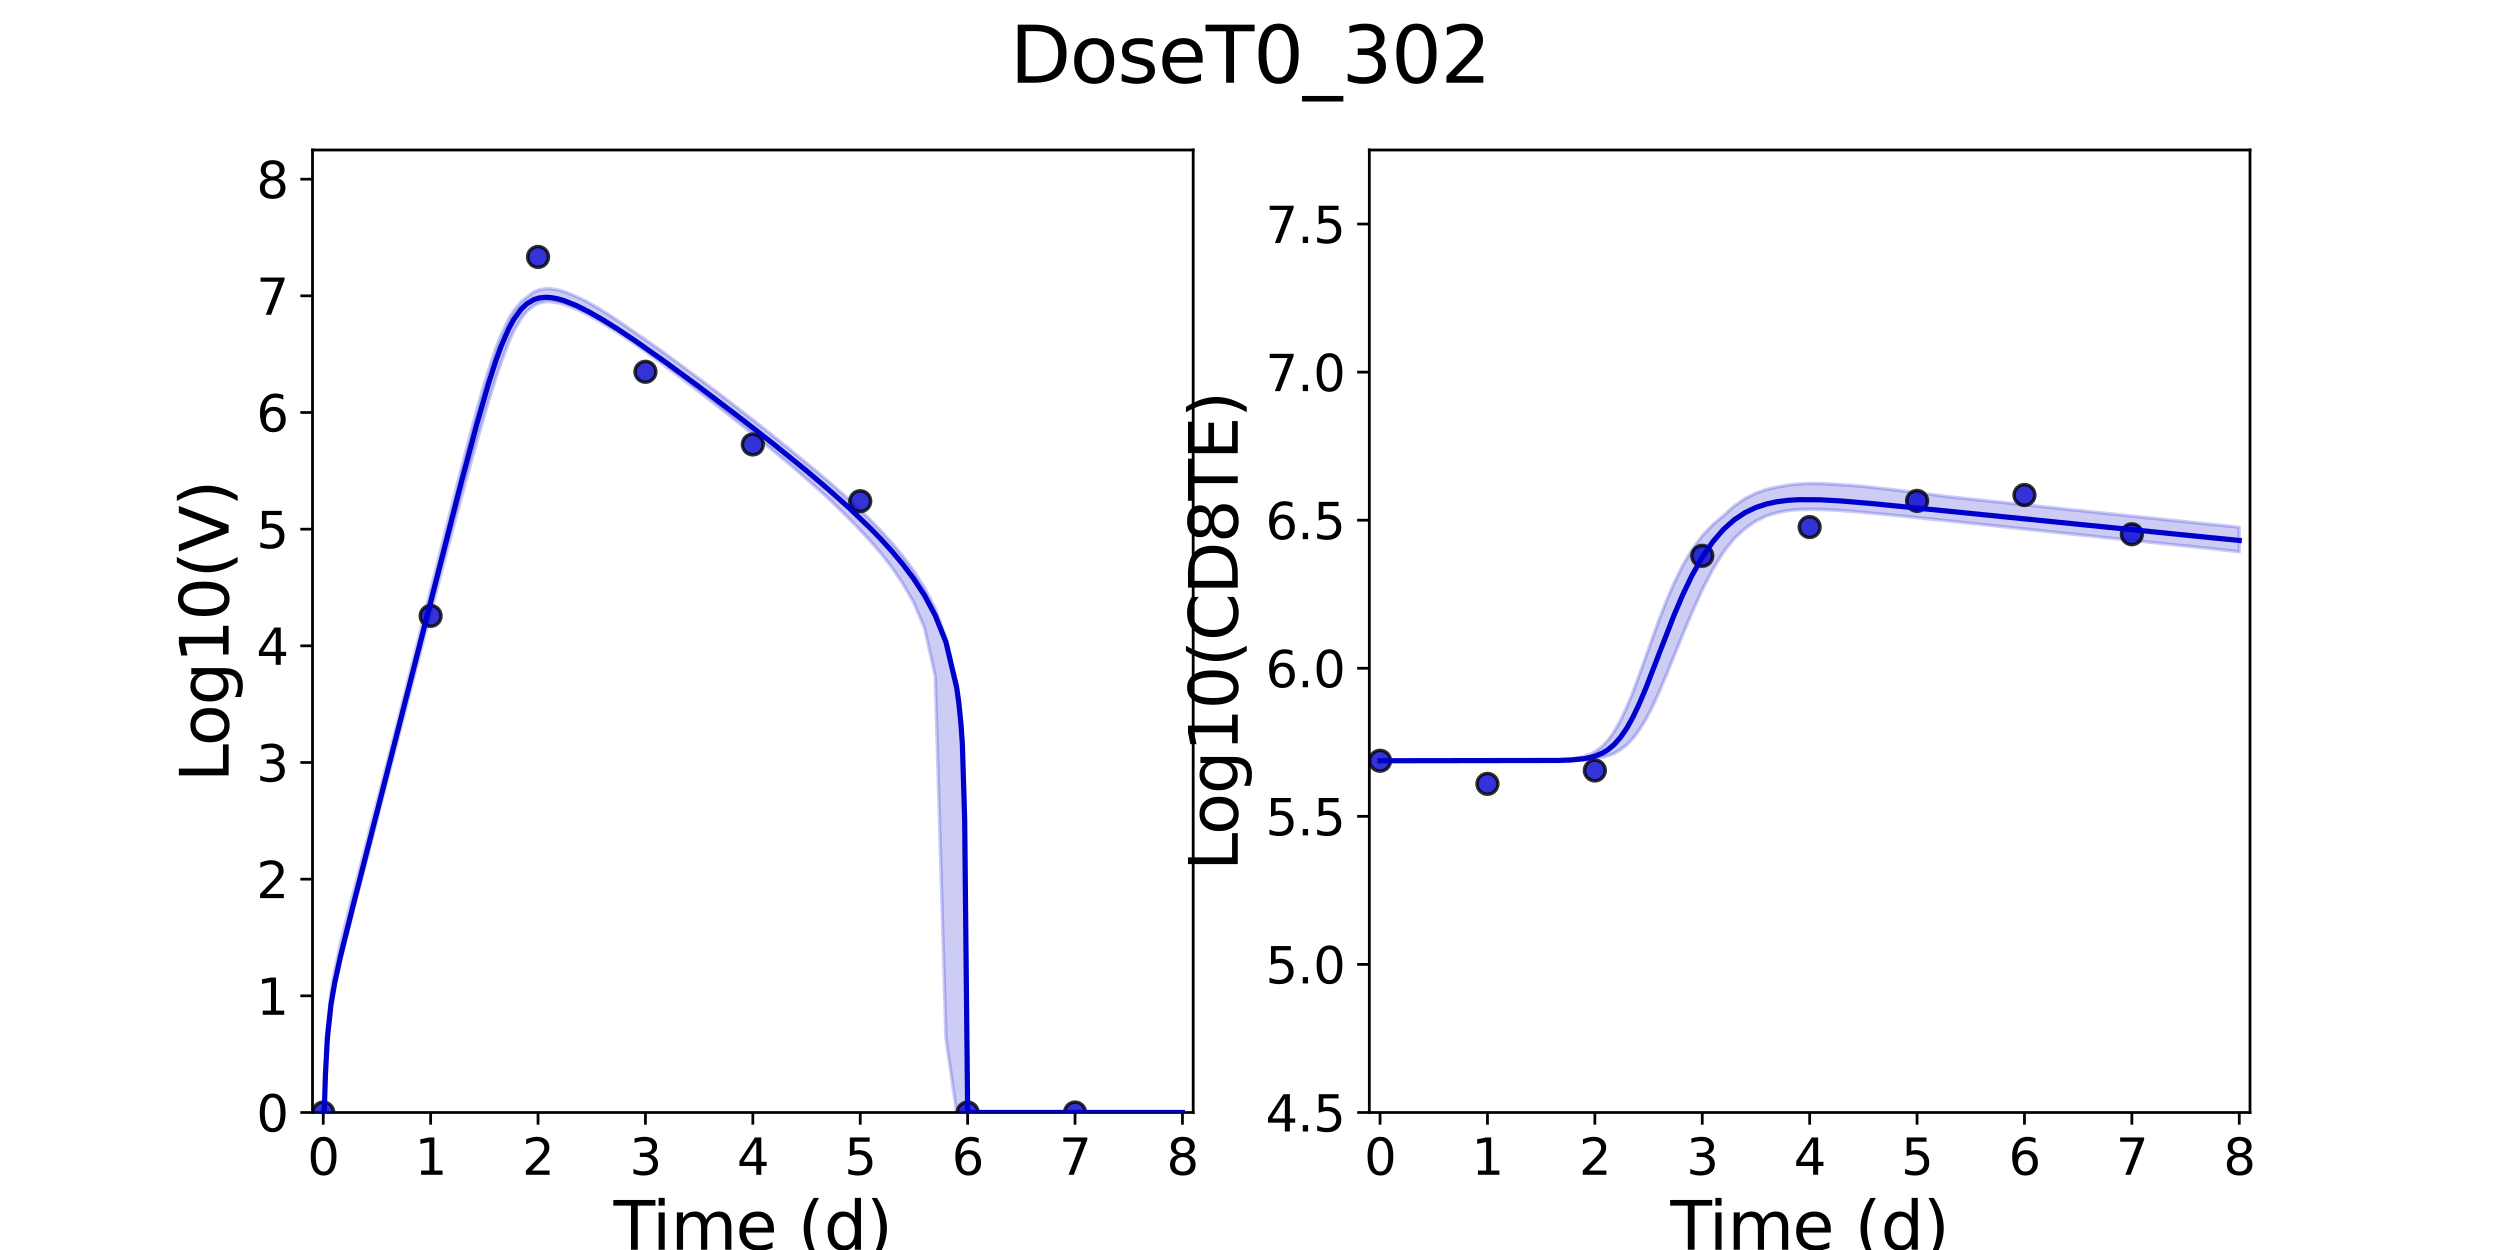 <?xml version="1.0" encoding="utf-8" standalone="no"?>
<!DOCTYPE svg PUBLIC "-//W3C//DTD SVG 1.1//EN"
  "http://www.w3.org/Graphics/SVG/1.1/DTD/svg11.dtd">
<svg xmlns:xlink="http://www.w3.org/1999/xlink" width="720pt" height="360pt" viewBox="0 0 720 360" xmlns="http://www.w3.org/2000/svg" version="1.1">
 <defs>
  <style type="text/css">*{stroke-linejoin: round; stroke-linecap: butt}</style>
 </defs>
 <g id="figure_1">
  <g id="patch_1">
   <path d="M 0 360 
L 720 360 
L 720 0 
L 0 0 
z
" style="fill: #ffffff"/>
  </g>
  <g id="axes_1">
   <g id="patch_2">
    <path d="M 90 320.4 
L 343.636 320.4 
L 343.636 43.2 
L 90 43.2 
z
" style="fill: #ffffff"/>
   </g>
   <g id="matplotlib.axis_1">
    <g id="xtick_1">
     <g id="line2d_1">
      <defs>
       <path id="mb8577d09d2" d="M 0 0 
L 0 3.5 
" style="stroke: #000000; stroke-width: 0.8"/>
      </defs>
      <g>
       <use xlink:href="#mb8577d09d2" x="93.093" y="320.4" style="stroke: #000000; stroke-width: 0.8"/>
      </g>
     </g>
     <g id="text_1">
      <!-- 0 -->
      <g transform="translate(88.512 338.342) scale(0.144 -0.144)">
       <defs>
        <path id="DejaVuSans-30" d="M 2034 4250 
Q 1547 4250 1301 3770 
Q 1056 3291 1056 2328 
Q 1056 1369 1301 889 
Q 1547 409 2034 409 
Q 2525 409 2770 889 
Q 3016 1369 3016 2328 
Q 3016 3291 2770 3770 
Q 2525 4250 2034 4250 
z
M 2034 4750 
Q 2819 4750 3233 4129 
Q 3647 3509 3647 2328 
Q 3647 1150 3233 529 
Q 2819 -91 2034 -91 
Q 1250 -91 836 529 
Q 422 1150 422 2328 
Q 422 3509 836 4129 
Q 1250 4750 2034 4750 
z
" transform="scale(0.016)"/>
       </defs>
       <use xlink:href="#DejaVuSans-30"/>
      </g>
     </g>
    </g>
    <g id="xtick_2">
     <g id="line2d_2">
      <g>
       <use xlink:href="#mb8577d09d2" x="124.024" y="320.4" style="stroke: #000000; stroke-width: 0.8"/>
      </g>
     </g>
     <g id="text_2">
      <!-- 1 -->
      <g transform="translate(119.443 338.342) scale(0.144 -0.144)">
       <defs>
        <path id="DejaVuSans-31" d="M 794 531 
L 1825 531 
L 1825 4091 
L 703 3866 
L 703 4441 
L 1819 4666 
L 2450 4666 
L 2450 531 
L 3481 531 
L 3481 0 
L 794 0 
L 794 531 
z
" transform="scale(0.016)"/>
       </defs>
       <use xlink:href="#DejaVuSans-31"/>
      </g>
     </g>
    </g>
    <g id="xtick_3">
     <g id="line2d_3">
      <g>
       <use xlink:href="#mb8577d09d2" x="154.956" y="320.4" style="stroke: #000000; stroke-width: 0.8"/>
      </g>
     </g>
     <g id="text_3">
      <!-- 2 -->
      <g transform="translate(150.375 338.342) scale(0.144 -0.144)">
       <defs>
        <path id="DejaVuSans-32" d="M 1228 531 
L 3431 531 
L 3431 0 
L 469 0 
L 469 531 
Q 828 903 1448 1529 
Q 2069 2156 2228 2338 
Q 2531 2678 2651 2914 
Q 2772 3150 2772 3378 
Q 2772 3750 2511 3984 
Q 2250 4219 1831 4219 
Q 1534 4219 1204 4116 
Q 875 4013 500 3803 
L 500 4441 
Q 881 4594 1212 4672 
Q 1544 4750 1819 4750 
Q 2544 4750 2975 4387 
Q 3406 4025 3406 3419 
Q 3406 3131 3298 2873 
Q 3191 2616 2906 2266 
Q 2828 2175 2409 1742 
Q 1991 1309 1228 531 
z
" transform="scale(0.016)"/>
       </defs>
       <use xlink:href="#DejaVuSans-32"/>
      </g>
     </g>
    </g>
    <g id="xtick_4">
     <g id="line2d_4">
      <g>
       <use xlink:href="#mb8577d09d2" x="185.887" y="320.4" style="stroke: #000000; stroke-width: 0.8"/>
      </g>
     </g>
     <g id="text_4">
      <!-- 3 -->
      <g transform="translate(181.306 338.342) scale(0.144 -0.144)">
       <defs>
        <path id="DejaVuSans-33" d="M 2597 2516 
Q 3050 2419 3304 2112 
Q 3559 1806 3559 1356 
Q 3559 666 3084 287 
Q 2609 -91 1734 -91 
Q 1441 -91 1130 -33 
Q 819 25 488 141 
L 488 750 
Q 750 597 1062 519 
Q 1375 441 1716 441 
Q 2309 441 2620 675 
Q 2931 909 2931 1356 
Q 2931 1769 2642 2001 
Q 2353 2234 1838 2234 
L 1294 2234 
L 1294 2753 
L 1863 2753 
Q 2328 2753 2575 2939 
Q 2822 3125 2822 3475 
Q 2822 3834 2567 4026 
Q 2313 4219 1838 4219 
Q 1578 4219 1281 4162 
Q 984 4106 628 3988 
L 628 4550 
Q 988 4650 1302 4700 
Q 1616 4750 1894 4750 
Q 2613 4750 3031 4423 
Q 3450 4097 3450 3541 
Q 3450 3153 3228 2886 
Q 3006 2619 2597 2516 
z
" transform="scale(0.016)"/>
       </defs>
       <use xlink:href="#DejaVuSans-33"/>
      </g>
     </g>
    </g>
    <g id="xtick_5">
     <g id="line2d_5">
      <g>
       <use xlink:href="#mb8577d09d2" x="216.818" y="320.4" style="stroke: #000000; stroke-width: 0.8"/>
      </g>
     </g>
     <g id="text_5">
      <!-- 4 -->
      <g transform="translate(212.237 338.342) scale(0.144 -0.144)">
       <defs>
        <path id="DejaVuSans-34" d="M 2419 4116 
L 825 1625 
L 2419 1625 
L 2419 4116 
z
M 2253 4666 
L 3047 4666 
L 3047 1625 
L 3713 1625 
L 3713 1100 
L 3047 1100 
L 3047 0 
L 2419 0 
L 2419 1100 
L 313 1100 
L 313 1709 
L 2253 4666 
z
" transform="scale(0.016)"/>
       </defs>
       <use xlink:href="#DejaVuSans-34"/>
      </g>
     </g>
    </g>
    <g id="xtick_6">
     <g id="line2d_6">
      <g>
       <use xlink:href="#mb8577d09d2" x="247.749" y="320.4" style="stroke: #000000; stroke-width: 0.8"/>
      </g>
     </g>
     <g id="text_6">
      <!-- 5 -->
      <g transform="translate(243.168 338.342) scale(0.144 -0.144)">
       <defs>
        <path id="DejaVuSans-35" d="M 691 4666 
L 3169 4666 
L 3169 4134 
L 1269 4134 
L 1269 2991 
Q 1406 3038 1543 3061 
Q 1681 3084 1819 3084 
Q 2600 3084 3056 2656 
Q 3513 2228 3513 1497 
Q 3513 744 3044 326 
Q 2575 -91 1722 -91 
Q 1428 -91 1123 -41 
Q 819 9 494 109 
L 494 744 
Q 775 591 1075 516 
Q 1375 441 1709 441 
Q 2250 441 2565 725 
Q 2881 1009 2881 1497 
Q 2881 1984 2565 2268 
Q 2250 2553 1709 2553 
Q 1456 2553 1204 2497 
Q 953 2441 691 2322 
L 691 4666 
z
" transform="scale(0.016)"/>
       </defs>
       <use xlink:href="#DejaVuSans-35"/>
      </g>
     </g>
    </g>
    <g id="xtick_7">
     <g id="line2d_7">
      <g>
       <use xlink:href="#mb8577d09d2" x="278.681" y="320.4" style="stroke: #000000; stroke-width: 0.8"/>
      </g>
     </g>
     <g id="text_7">
      <!-- 6 -->
      <g transform="translate(274.1 338.342) scale(0.144 -0.144)">
       <defs>
        <path id="DejaVuSans-36" d="M 2113 2584 
Q 1688 2584 1439 2293 
Q 1191 2003 1191 1497 
Q 1191 994 1439 701 
Q 1688 409 2113 409 
Q 2538 409 2786 701 
Q 3034 994 3034 1497 
Q 3034 2003 2786 2293 
Q 2538 2584 2113 2584 
z
M 3366 4563 
L 3366 3988 
Q 3128 4100 2886 4159 
Q 2644 4219 2406 4219 
Q 1781 4219 1451 3797 
Q 1122 3375 1075 2522 
Q 1259 2794 1537 2939 
Q 1816 3084 2150 3084 
Q 2853 3084 3261 2657 
Q 3669 2231 3669 1497 
Q 3669 778 3244 343 
Q 2819 -91 2113 -91 
Q 1303 -91 875 529 
Q 447 1150 447 2328 
Q 447 3434 972 4092 
Q 1497 4750 2381 4750 
Q 2619 4750 2861 4703 
Q 3103 4656 3366 4563 
z
" transform="scale(0.016)"/>
       </defs>
       <use xlink:href="#DejaVuSans-36"/>
      </g>
     </g>
    </g>
    <g id="xtick_8">
     <g id="line2d_8">
      <g>
       <use xlink:href="#mb8577d09d2" x="309.612" y="320.4" style="stroke: #000000; stroke-width: 0.8"/>
      </g>
     </g>
     <g id="text_8">
      <!-- 7 -->
      <g transform="translate(305.031 338.342) scale(0.144 -0.144)">
       <defs>
        <path id="DejaVuSans-37" d="M 525 4666 
L 3525 4666 
L 3525 4397 
L 1831 0 
L 1172 0 
L 2766 4134 
L 525 4134 
L 525 4666 
z
" transform="scale(0.016)"/>
       </defs>
       <use xlink:href="#DejaVuSans-37"/>
      </g>
     </g>
    </g>
    <g id="xtick_9">
     <g id="line2d_9">
      <g>
       <use xlink:href="#mb8577d09d2" x="340.543" y="320.4" style="stroke: #000000; stroke-width: 0.8"/>
      </g>
     </g>
     <g id="text_9">
      <!-- 8 -->
      <g transform="translate(335.962 338.342) scale(0.144 -0.144)">
       <defs>
        <path id="DejaVuSans-38" d="M 2034 2216 
Q 1584 2216 1326 1975 
Q 1069 1734 1069 1313 
Q 1069 891 1326 650 
Q 1584 409 2034 409 
Q 2484 409 2743 651 
Q 3003 894 3003 1313 
Q 3003 1734 2745 1975 
Q 2488 2216 2034 2216 
z
M 1403 2484 
Q 997 2584 770 2862 
Q 544 3141 544 3541 
Q 544 4100 942 4425 
Q 1341 4750 2034 4750 
Q 2731 4750 3128 4425 
Q 3525 4100 3525 3541 
Q 3525 3141 3298 2862 
Q 3072 2584 2669 2484 
Q 3125 2378 3379 2068 
Q 3634 1759 3634 1313 
Q 3634 634 3220 271 
Q 2806 -91 2034 -91 
Q 1263 -91 848 271 
Q 434 634 434 1313 
Q 434 1759 690 2068 
Q 947 2378 1403 2484 
z
M 1172 3481 
Q 1172 3119 1398 2916 
Q 1625 2713 2034 2713 
Q 2441 2713 2670 2916 
Q 2900 3119 2900 3481 
Q 2900 3844 2670 4047 
Q 2441 4250 2034 4250 
Q 1625 4250 1398 4047 
Q 1172 3844 1172 3481 
z
" transform="scale(0.016)"/>
       </defs>
       <use xlink:href="#DejaVuSans-38"/>
      </g>
     </g>
    </g>
    <g id="text_10">
     <!-- Time (d) -->
     <g transform="translate(176.693 359.925) scale(0.192 -0.192)">
      <defs>
       <path id="DejaVuSans-54" d="M -19 4666 
L 3928 4666 
L 3928 4134 
L 2272 4134 
L 2272 0 
L 1638 0 
L 1638 4134 
L -19 4134 
L -19 4666 
z
" transform="scale(0.016)"/>
       <path id="DejaVuSans-69" d="M 603 3500 
L 1178 3500 
L 1178 0 
L 603 0 
L 603 3500 
z
M 603 4863 
L 1178 4863 
L 1178 4134 
L 603 4134 
L 603 4863 
z
" transform="scale(0.016)"/>
       <path id="DejaVuSans-6d" d="M 3328 2828 
Q 3544 3216 3844 3400 
Q 4144 3584 4550 3584 
Q 5097 3584 5394 3201 
Q 5691 2819 5691 2113 
L 5691 0 
L 5113 0 
L 5113 2094 
Q 5113 2597 4934 2840 
Q 4756 3084 4391 3084 
Q 3944 3084 3684 2787 
Q 3425 2491 3425 1978 
L 3425 0 
L 2847 0 
L 2847 2094 
Q 2847 2600 2669 2842 
Q 2491 3084 2119 3084 
Q 1678 3084 1418 2786 
Q 1159 2488 1159 1978 
L 1159 0 
L 581 0 
L 581 3500 
L 1159 3500 
L 1159 2956 
Q 1356 3278 1631 3431 
Q 1906 3584 2284 3584 
Q 2666 3584 2933 3390 
Q 3200 3197 3328 2828 
z
" transform="scale(0.016)"/>
       <path id="DejaVuSans-65" d="M 3597 1894 
L 3597 1613 
L 953 1613 
Q 991 1019 1311 708 
Q 1631 397 2203 397 
Q 2534 397 2845 478 
Q 3156 559 3463 722 
L 3463 178 
Q 3153 47 2828 -22 
Q 2503 -91 2169 -91 
Q 1331 -91 842 396 
Q 353 884 353 1716 
Q 353 2575 817 3079 
Q 1281 3584 2069 3584 
Q 2775 3584 3186 3129 
Q 3597 2675 3597 1894 
z
M 3022 2063 
Q 3016 2534 2758 2815 
Q 2500 3097 2075 3097 
Q 1594 3097 1305 2825 
Q 1016 2553 972 2059 
L 3022 2063 
z
" transform="scale(0.016)"/>
       <path id="DejaVuSans-20" transform="scale(0.016)"/>
       <path id="DejaVuSans-28" d="M 1984 4856 
Q 1566 4138 1362 3434 
Q 1159 2731 1159 2009 
Q 1159 1288 1364 580 
Q 1569 -128 1984 -844 
L 1484 -844 
Q 1016 -109 783 600 
Q 550 1309 550 2009 
Q 550 2706 781 3412 
Q 1013 4119 1484 4856 
L 1984 4856 
z
" transform="scale(0.016)"/>
       <path id="DejaVuSans-64" d="M 2906 2969 
L 2906 4863 
L 3481 4863 
L 3481 0 
L 2906 0 
L 2906 525 
Q 2725 213 2448 61 
Q 2172 -91 1784 -91 
Q 1150 -91 751 415 
Q 353 922 353 1747 
Q 353 2572 751 3078 
Q 1150 3584 1784 3584 
Q 2172 3584 2448 3432 
Q 2725 3281 2906 2969 
z
M 947 1747 
Q 947 1113 1208 752 
Q 1469 391 1925 391 
Q 2381 391 2643 752 
Q 2906 1113 2906 1747 
Q 2906 2381 2643 2742 
Q 2381 3103 1925 3103 
Q 1469 3103 1208 2742 
Q 947 2381 947 1747 
z
" transform="scale(0.016)"/>
       <path id="DejaVuSans-29" d="M 513 4856 
L 1013 4856 
Q 1481 4119 1714 3412 
Q 1947 2706 1947 2009 
Q 1947 1309 1714 600 
Q 1481 -109 1013 -844 
L 513 -844 
Q 928 -128 1133 580 
Q 1338 1288 1338 2009 
Q 1338 2731 1133 3434 
Q 928 4138 513 4856 
z
" transform="scale(0.016)"/>
      </defs>
      <use xlink:href="#DejaVuSans-54"/>
      <use xlink:href="#DejaVuSans-69" x="57.959"/>
      <use xlink:href="#DejaVuSans-6d" x="85.742"/>
      <use xlink:href="#DejaVuSans-65" x="183.154"/>
      <use xlink:href="#DejaVuSans-20" x="244.678"/>
      <use xlink:href="#DejaVuSans-28" x="276.465"/>
      <use xlink:href="#DejaVuSans-64" x="315.479"/>
      <use xlink:href="#DejaVuSans-29" x="378.955"/>
     </g>
    </g>
   </g>
   <g id="matplotlib.axis_2">
    <g id="ytick_1">
     <g id="line2d_10">
      <defs>
       <path id="m4c2889fe39" d="M 0 0 
L -3.5 0 
" style="stroke: #000000; stroke-width: 0.8"/>
      </defs>
      <g>
       <use xlink:href="#m4c2889fe39" x="90" y="320.4" style="stroke: #000000; stroke-width: 0.8"/>
      </g>
     </g>
     <g id="text_11">
      <!-- 0 -->
      <g transform="translate(73.838 325.871) scale(0.144 -0.144)">
       <use xlink:href="#DejaVuSans-30"/>
      </g>
     </g>
    </g>
    <g id="ytick_2">
     <g id="line2d_11">
      <g>
       <use xlink:href="#m4c2889fe39" x="90" y="286.8" style="stroke: #000000; stroke-width: 0.8"/>
      </g>
     </g>
     <g id="text_12">
      <!-- 1 -->
      <g transform="translate(73.838 292.271) scale(0.144 -0.144)">
       <use xlink:href="#DejaVuSans-31"/>
      </g>
     </g>
    </g>
    <g id="ytick_3">
     <g id="line2d_12">
      <g>
       <use xlink:href="#m4c2889fe39" x="90" y="253.2" style="stroke: #000000; stroke-width: 0.8"/>
      </g>
     </g>
     <g id="text_13">
      <!-- 2 -->
      <g transform="translate(73.838 258.671) scale(0.144 -0.144)">
       <use xlink:href="#DejaVuSans-32"/>
      </g>
     </g>
    </g>
    <g id="ytick_4">
     <g id="line2d_13">
      <g>
       <use xlink:href="#m4c2889fe39" x="90" y="219.6" style="stroke: #000000; stroke-width: 0.8"/>
      </g>
     </g>
     <g id="text_14">
      <!-- 3 -->
      <g transform="translate(73.838 225.071) scale(0.144 -0.144)">
       <use xlink:href="#DejaVuSans-33"/>
      </g>
     </g>
    </g>
    <g id="ytick_5">
     <g id="line2d_14">
      <g>
       <use xlink:href="#m4c2889fe39" x="90" y="186" style="stroke: #000000; stroke-width: 0.8"/>
      </g>
     </g>
     <g id="text_15">
      <!-- 4 -->
      <g transform="translate(73.838 191.471) scale(0.144 -0.144)">
       <use xlink:href="#DejaVuSans-34"/>
      </g>
     </g>
    </g>
    <g id="ytick_6">
     <g id="line2d_15">
      <g>
       <use xlink:href="#m4c2889fe39" x="90" y="152.4" style="stroke: #000000; stroke-width: 0.8"/>
      </g>
     </g>
     <g id="text_16">
      <!-- 5 -->
      <g transform="translate(73.838 157.871) scale(0.144 -0.144)">
       <use xlink:href="#DejaVuSans-35"/>
      </g>
     </g>
    </g>
    <g id="ytick_7">
     <g id="line2d_16">
      <g>
       <use xlink:href="#m4c2889fe39" x="90" y="118.8" style="stroke: #000000; stroke-width: 0.8"/>
      </g>
     </g>
     <g id="text_17">
      <!-- 6 -->
      <g transform="translate(73.838 124.271) scale(0.144 -0.144)">
       <use xlink:href="#DejaVuSans-36"/>
      </g>
     </g>
    </g>
    <g id="ytick_8">
     <g id="line2d_17">
      <g>
       <use xlink:href="#m4c2889fe39" x="90" y="85.2" style="stroke: #000000; stroke-width: 0.8"/>
      </g>
     </g>
     <g id="text_18">
      <!-- 7 -->
      <g transform="translate(73.838 90.671) scale(0.144 -0.144)">
       <use xlink:href="#DejaVuSans-37"/>
      </g>
     </g>
    </g>
    <g id="ytick_9">
     <g id="line2d_18">
      <g>
       <use xlink:href="#m4c2889fe39" x="90" y="51.6" style="stroke: #000000; stroke-width: 0.8"/>
      </g>
     </g>
     <g id="text_19">
      <!-- 8 -->
      <g transform="translate(73.838 57.071) scale(0.144 -0.144)">
       <use xlink:href="#DejaVuSans-38"/>
      </g>
     </g>
    </g>
    <g id="text_20">
     <!-- Log10(V) -->
     <g transform="translate(65.845 225.224) rotate(-90) scale(0.192 -0.192)">
      <defs>
       <path id="DejaVuSans-4c" d="M 628 4666 
L 1259 4666 
L 1259 531 
L 3531 531 
L 3531 0 
L 628 0 
L 628 4666 
z
" transform="scale(0.016)"/>
       <path id="DejaVuSans-6f" d="M 1959 3097 
Q 1497 3097 1228 2736 
Q 959 2375 959 1747 
Q 959 1119 1226 758 
Q 1494 397 1959 397 
Q 2419 397 2687 759 
Q 2956 1122 2956 1747 
Q 2956 2369 2687 2733 
Q 2419 3097 1959 3097 
z
M 1959 3584 
Q 2709 3584 3137 3096 
Q 3566 2609 3566 1747 
Q 3566 888 3137 398 
Q 2709 -91 1959 -91 
Q 1206 -91 779 398 
Q 353 888 353 1747 
Q 353 2609 779 3096 
Q 1206 3584 1959 3584 
z
" transform="scale(0.016)"/>
       <path id="DejaVuSans-67" d="M 2906 1791 
Q 2906 2416 2648 2759 
Q 2391 3103 1925 3103 
Q 1463 3103 1205 2759 
Q 947 2416 947 1791 
Q 947 1169 1205 825 
Q 1463 481 1925 481 
Q 2391 481 2648 825 
Q 2906 1169 2906 1791 
z
M 3481 434 
Q 3481 -459 3084 -895 
Q 2688 -1331 1869 -1331 
Q 1566 -1331 1297 -1286 
Q 1028 -1241 775 -1147 
L 775 -588 
Q 1028 -725 1275 -790 
Q 1522 -856 1778 -856 
Q 2344 -856 2625 -561 
Q 2906 -266 2906 331 
L 2906 616 
Q 2728 306 2450 153 
Q 2172 0 1784 0 
Q 1141 0 747 490 
Q 353 981 353 1791 
Q 353 2603 747 3093 
Q 1141 3584 1784 3584 
Q 2172 3584 2450 3431 
Q 2728 3278 2906 2969 
L 2906 3500 
L 3481 3500 
L 3481 434 
z
" transform="scale(0.016)"/>
       <path id="DejaVuSans-56" d="M 1831 0 
L 50 4666 
L 709 4666 
L 2188 738 
L 3669 4666 
L 4325 4666 
L 2547 0 
L 1831 0 
z
" transform="scale(0.016)"/>
      </defs>
      <use xlink:href="#DejaVuSans-4c"/>
      <use xlink:href="#DejaVuSans-6f" x="53.963"/>
      <use xlink:href="#DejaVuSans-67" x="115.145"/>
      <use xlink:href="#DejaVuSans-31" x="178.621"/>
      <use xlink:href="#DejaVuSans-30" x="242.244"/>
      <use xlink:href="#DejaVuSans-28" x="305.867"/>
      <use xlink:href="#DejaVuSans-56" x="344.881"/>
      <use xlink:href="#DejaVuSans-29" x="413.289"/>
     </g>
    </g>
   </g>
   <g id="patch_3">
    <path d="M 90 320.4 
L 90 43.2 
" style="fill: none; stroke: #000000; stroke-width: 0.8; stroke-linejoin: miter; stroke-linecap: square"/>
   </g>
   <g id="patch_4">
    <path d="M 343.636 320.4 
L 343.636 43.2 
" style="fill: none; stroke: #000000; stroke-width: 0.8; stroke-linejoin: miter; stroke-linecap: square"/>
   </g>
   <g id="patch_5">
    <path d="M 90 320.4 
L 343.636 320.4 
" style="fill: none; stroke: #000000; stroke-width: 0.8; stroke-linejoin: miter; stroke-linecap: square"/>
   </g>
   <g id="patch_6">
    <path d="M 90 43.2 
L 343.636 43.2 
" style="fill: none; stroke: #000000; stroke-width: 0.8; stroke-linejoin: miter; stroke-linecap: square"/>
   </g>
   <g id="PolyCollection_1">
    <defs>
     <path id="mfc00566ae6" d="M 93.093 -39.6 
L 93.093 -39.6 
L 93.094 -39.6 
L 93.106 -39.6 
L 93.224 -39.6 
L 93.378 -39.6 
L 93.737 -50.024 
L 94.285 -60.037 
L 95.351 -69.946 
L 96.417 -76.04 
L 98.116 -83.673 
L 99.48 -89.206 
L 101.577 -97.207 
L 103.033 -102.815 
L 105.401 -111.75 
L 106.827 -117.241 
L 108.8 -124.842 
L 110.284 -130.571 
L 112.429 -138.831 
L 113.879 -144.434 
L 115.793 -151.799 
L 117.265 -157.485 
L 119.298 -165.311 
L 120.733 -170.842 
L 122.584 -177.907 
L 124.03 -183.391 
L 125.983 -190.801 
L 127.395 -196.15 
L 129.213 -203.018 
L 130.635 -208.373 
L 132.556 -215.466 
L 133.961 -220.598 
L 135.995 -227.978 
L 137.377 -232.906 
L 139.277 -239.546 
L 140.719 -244.417 
L 142.805 -251.089 
L 144.27 -255.46 
L 146.516 -261.417 
L 147.98 -264.72 
L 150.15 -268.307 
L 151.726 -270.363 
L 153.775 -271.997 
L 155.308 -272.749 
L 157.234 -273.159 
L 158.699 -273.127 
L 160.517 -272.831 
L 162.335 -272.346 
L 164.154 -271.707 
L 165.972 -270.949 
L 167.808 -270.084 
L 169.681 -269.12 
L 171.603 -268.06 
L 173.588 -266.903 
L 175.652 -265.647 
L 177.825 -264.274 
L 180.23 -262.706 
L 182.879 -260.929 
L 185.898 -258.792 
L 188.917 -256.577 
L 192.01 -254.277 
L 195.103 -251.945 
L 198.197 -249.589 
L 201.29 -247.21 
L 204.383 -244.812 
L 207.476 -242.393 
L 210.569 -239.956 
L 213.662 -237.499 
L 216.755 -235.022 
L 219.848 -232.522 
L 222.942 -229.996 
L 226.035 -227.441 
L 229.128 -224.809 
L 232.221 -222.128 
L 235.314 -219.401 
L 238.407 -216.599 
L 241.5 -213.635 
L 244.593 -210.566 
L 247.687 -207.374 
L 250.78 -204.025 
L 253.873 -200.443 
L 256.966 -196.422 
L 260.059 -191.865 
L 263.152 -186.454 
L 266.245 -179.189 
L 269.338 -165.34 
L 272.432 -60.889 
L 275.525 -39.6 
L 276.143 -39.6 
L 276.762 -39.6 
L 277.161 -39.6 
L 277.765 -39.6 
L 277.821 -39.6 
L 277.828 -39.6 
L 277.86 -39.6 
L 277.883 -39.6 
L 277.883 -39.6 
L 277.891 -39.6 
L 277.9 -39.6 
L 277.901 -39.6 
L 277.905 -39.6 
L 277.907 -39.6 
L 277.911 -39.6 
L 277.914 -39.6 
L 277.918 -39.6 
L 277.922 -39.6 
L 277.927 -39.6 
L 277.934 -39.6 
L 277.983 -39.6 
L 278.055 -39.6 
L 278.166 -39.6 
L 278.297 -39.6 
L 278.487 -39.6 
L 278.691 -39.6 
L 279.037 -39.6 
L 279.509 -39.6 
L 282.602 -39.6 
L 283.637 -39.6 
L 286.731 -39.6 
L 288.612 -39.6 
L 291.706 -39.6 
L 294.799 -39.6 
L 297.892 -39.6 
L 300.985 -39.6 
L 304.078 -39.6 
L 307.171 -39.6 
L 310.264 -39.6 
L 313.357 -39.6 
L 316.451 -39.6 
L 319.544 -39.6 
L 322.637 -39.6 
L 325.73 -39.6 
L 328.823 -39.6 
L 331.916 -39.6 
L 335.009 -39.6 
L 338.102 -39.6 
L 340.543 -39.6 
L 340.543 -39.6 
L 340.543 -39.6 
L 338.102 -39.6 
L 335.009 -39.6 
L 331.916 -39.6 
L 328.823 -39.6 
L 325.73 -39.6 
L 322.637 -39.6 
L 319.544 -39.6 
L 316.451 -39.6 
L 313.357 -39.6 
L 310.264 -39.6 
L 307.171 -39.6 
L 304.078 -39.6 
L 300.985 -39.6 
L 297.892 -39.6 
L 294.799 -39.6 
L 291.706 -39.6 
L 288.612 -39.6 
L 286.731 -39.6 
L 283.637 -39.6 
L 282.602 -39.6 
L 279.509 -39.6 
L 279.037 -39.6 
L 278.691 -45.271 
L 278.487 -66.493 
L 278.297 -87.726 
L 278.166 -102.094 
L 278.055 -113.801 
L 277.983 -120.696 
L 277.934 -124.475 
L 277.927 -124.929 
L 277.922 -125.279 
L 277.918 -125.564 
L 277.914 -125.808 
L 277.911 -126.023 
L 277.907 -126.205 
L 277.905 -126.373 
L 277.901 -126.596 
L 277.9 -126.619 
L 277.891 -127.148 
L 277.883 -127.597 
L 277.883 -127.642 
L 277.86 -128.825 
L 277.828 -130.449 
L 277.821 -130.742 
L 277.765 -132.965 
L 277.161 -147.329 
L 276.762 -153.006 
L 276.143 -158.755 
L 275.525 -163.22 
L 272.432 -176.341 
L 269.338 -184.762 
L 266.245 -190.77 
L 263.152 -195.623 
L 260.059 -199.797 
L 256.966 -203.527 
L 253.873 -206.946 
L 250.78 -210.137 
L 247.687 -213.155 
L 244.593 -216.038 
L 241.5 -218.814 
L 238.407 -221.504 
L 235.314 -224.123 
L 232.221 -226.684 
L 229.128 -229.212 
L 226.035 -231.741 
L 222.942 -234.234 
L 219.848 -236.698 
L 216.755 -239.135 
L 213.662 -241.549 
L 210.569 -243.94 
L 207.476 -246.31 
L 204.383 -248.659 
L 201.29 -250.987 
L 198.197 -253.293 
L 195.103 -255.573 
L 192.01 -257.827 
L 188.917 -260.044 
L 185.898 -262.175 
L 182.879 -264.254 
L 180.23 -266.077 
L 177.825 -267.724 
L 175.652 -269.161 
L 173.588 -270.469 
L 171.603 -271.664 
L 169.681 -272.75 
L 167.808 -273.724 
L 165.972 -274.582 
L 164.154 -275.381 
L 162.335 -276.043 
L 160.517 -276.557 
L 158.699 -276.827 
L 157.234 -276.869 
L 155.308 -276.518 
L 153.775 -275.941 
L 151.726 -274.421 
L 150.15 -273.165 
L 147.98 -270.52 
L 146.516 -268.225 
L 144.27 -263.443 
L 142.805 -259.766 
L 140.719 -253.567 
L 139.277 -248.867 
L 137.377 -242.175 
L 135.995 -237.107 
L 133.961 -229.372 
L 132.556 -223.943 
L 130.635 -216.398 
L 129.213 -210.782 
L 127.395 -203.554 
L 125.983 -197.932 
L 124.03 -190.117 
L 122.584 -184.34 
L 120.733 -176.929 
L 119.298 -171.2 
L 117.265 -163.092 
L 115.793 -157.222 
L 113.879 -149.593 
L 112.429 -143.923 
L 110.284 -135.637 
L 108.8 -129.952 
L 106.827 -122.387 
L 105.401 -116.921 
L 103.033 -107.825 
L 101.577 -102.244 
L 99.48 -94.061 
L 98.116 -88.486 
L 96.417 -80.815 
L 95.351 -74.499 
L 94.285 -64.212 
L 93.737 -53.542 
L 93.378 -39.63 
L 93.224 -39.6 
L 93.106 -39.6 
L 93.094 -39.6 
L 93.093 -39.6 
z
" style="stroke: #0000cd; stroke-opacity: 0.2"/>
    </defs>
    <g clip-path="url(#pae8e125e5c)">
     <use xlink:href="#mfc00566ae6" x="0" y="360" style="fill: #0000cd; fill-opacity: 0.2; stroke: #0000cd; stroke-opacity: 0.2"/>
    </g>
   </g>
   <g id="PathCollection_1">
    <defs>
     <path id="mc269b5d687" d="M 0 3 
C 0.796 3 1.559 2.684 2.121 2.121 
C 2.684 1.559 3 0.796 3 0 
C 3 -0.796 2.684 -1.559 2.121 -2.121 
C 1.559 -2.684 0.796 -3 0 -3 
C -0.796 -3 -1.559 -2.684 -2.121 -2.121 
C -2.684 -1.559 -3 -0.796 -3 0 
C -3 0.796 -2.684 1.559 -2.121 2.121 
C -1.559 2.684 -0.796 3 0 3 
z
" style="stroke: #000000; stroke-opacity: 0.8"/>
    </defs>
    <g clip-path="url(#pae8e125e5c)">
     <use xlink:href="#mc269b5d687" x="93.093" y="320.4" style="fill: #0000cd; fill-opacity: 0.8; stroke: #000000; stroke-opacity: 0.8"/>
     <use xlink:href="#mc269b5d687" x="124.024" y="177.379" style="fill: #0000cd; fill-opacity: 0.8; stroke: #000000; stroke-opacity: 0.8"/>
     <use xlink:href="#mc269b5d687" x="154.956" y="74.001" style="fill: #0000cd; fill-opacity: 0.8; stroke: #000000; stroke-opacity: 0.8"/>
     <use xlink:href="#mc269b5d687" x="185.887" y="107.074" style="fill: #0000cd; fill-opacity: 0.8; stroke: #000000; stroke-opacity: 0.8"/>
     <use xlink:href="#mc269b5d687" x="216.818" y="127.999" style="fill: #0000cd; fill-opacity: 0.8; stroke: #000000; stroke-opacity: 0.8"/>
     <use xlink:href="#mc269b5d687" x="247.749" y="144.344" style="fill: #0000cd; fill-opacity: 0.8; stroke: #000000; stroke-opacity: 0.8"/>
     <use xlink:href="#mc269b5d687" x="278.681" y="320.4" style="fill: #0000cd; fill-opacity: 0.8; stroke: #000000; stroke-opacity: 0.8"/>
     <use xlink:href="#mc269b5d687" x="309.612" y="320.4" style="fill: #0000cd; fill-opacity: 0.8; stroke: #000000; stroke-opacity: 0.8"/>
    </g>
   </g>
   <g id="line2d_19">
    <path d="M 93.093 320.4 
L 93.378 320.4 
L 93.737 309.236 
L 94.285 298.928 
L 95.351 289.123 
L 96.417 282.975 
L 98.116 275.236 
L 101.577 261.281 
L 132.556 140.028 
L 137.377 121.957 
L 140.719 110.368 
L 142.805 103.899 
L 144.27 99.855 
L 146.516 94.653 
L 147.98 91.948 
L 150.15 88.965 
L 151.726 87.483 
L 153.775 86.279 
L 155.308 85.809 
L 157.234 85.618 
L 158.699 85.708 
L 160.517 86.034 
L 162.335 86.549 
L 165.972 87.991 
L 169.681 89.854 
L 173.588 92.098 
L 177.825 94.751 
L 182.879 98.118 
L 192.01 104.55 
L 201.29 111.366 
L 213.662 120.753 
L 222.942 128.017 
L 232.221 135.549 
L 238.407 140.795 
L 244.593 146.315 
L 250.78 152.252 
L 253.873 155.451 
L 256.966 158.866 
L 260.059 162.576 
L 263.152 166.701 
L 266.245 171.447 
L 269.338 177.214 
L 272.432 184.944 
L 275.525 198.017 
L 276.143 202.443 
L 276.762 208.558 
L 277.161 214.323 
L 277.828 236.249 
L 278.166 270.024 
L 278.691 320.4 
L 340.543 320.4 
L 340.543 320.4 
" clip-path="url(#pae8e125e5c)" style="fill: none; stroke: #0000cd; stroke-width: 1.5; stroke-linecap: square"/>
   </g>
  </g>
  <g id="axes_2">
   <g id="patch_7">
    <path d="M 394.364 320.4 
L 648 320.4 
L 648 43.2 
L 394.364 43.2 
z
" style="fill: #ffffff"/>
   </g>
   <g id="matplotlib.axis_3">
    <g id="xtick_10">
     <g id="line2d_20">
      <g>
       <use xlink:href="#mb8577d09d2" x="397.457" y="320.4" style="stroke: #000000; stroke-width: 0.8"/>
      </g>
     </g>
     <g id="text_21">
      <!-- 0 -->
      <g transform="translate(392.876 338.342) scale(0.144 -0.144)">
       <use xlink:href="#DejaVuSans-30"/>
      </g>
     </g>
    </g>
    <g id="xtick_11">
     <g id="line2d_21">
      <g>
       <use xlink:href="#mb8577d09d2" x="428.388" y="320.4" style="stroke: #000000; stroke-width: 0.8"/>
      </g>
     </g>
     <g id="text_22">
      <!-- 1 -->
      <g transform="translate(423.807 338.342) scale(0.144 -0.144)">
       <use xlink:href="#DejaVuSans-31"/>
      </g>
     </g>
    </g>
    <g id="xtick_12">
     <g id="line2d_22">
      <g>
       <use xlink:href="#mb8577d09d2" x="459.319" y="320.4" style="stroke: #000000; stroke-width: 0.8"/>
      </g>
     </g>
     <g id="text_23">
      <!-- 2 -->
      <g transform="translate(454.738 338.342) scale(0.144 -0.144)">
       <use xlink:href="#DejaVuSans-32"/>
      </g>
     </g>
    </g>
    <g id="xtick_13">
     <g id="line2d_23">
      <g>
       <use xlink:href="#mb8577d09d2" x="490.251" y="320.4" style="stroke: #000000; stroke-width: 0.8"/>
      </g>
     </g>
     <g id="text_24">
      <!-- 3 -->
      <g transform="translate(485.67 338.342) scale(0.144 -0.144)">
       <use xlink:href="#DejaVuSans-33"/>
      </g>
     </g>
    </g>
    <g id="xtick_14">
     <g id="line2d_24">
      <g>
       <use xlink:href="#mb8577d09d2" x="521.182" y="320.4" style="stroke: #000000; stroke-width: 0.8"/>
      </g>
     </g>
     <g id="text_25">
      <!-- 4 -->
      <g transform="translate(516.601 338.342) scale(0.144 -0.144)">
       <use xlink:href="#DejaVuSans-34"/>
      </g>
     </g>
    </g>
    <g id="xtick_15">
     <g id="line2d_25">
      <g>
       <use xlink:href="#mb8577d09d2" x="552.113" y="320.4" style="stroke: #000000; stroke-width: 0.8"/>
      </g>
     </g>
     <g id="text_26">
      <!-- 5 -->
      <g transform="translate(547.532 338.342) scale(0.144 -0.144)">
       <use xlink:href="#DejaVuSans-35"/>
      </g>
     </g>
    </g>
    <g id="xtick_16">
     <g id="line2d_26">
      <g>
       <use xlink:href="#mb8577d09d2" x="583.044" y="320.4" style="stroke: #000000; stroke-width: 0.8"/>
      </g>
     </g>
     <g id="text_27">
      <!-- 6 -->
      <g transform="translate(578.463 338.342) scale(0.144 -0.144)">
       <use xlink:href="#DejaVuSans-36"/>
      </g>
     </g>
    </g>
    <g id="xtick_17">
     <g id="line2d_27">
      <g>
       <use xlink:href="#mb8577d09d2" x="613.976" y="320.4" style="stroke: #000000; stroke-width: 0.8"/>
      </g>
     </g>
     <g id="text_28">
      <!-- 7 -->
      <g transform="translate(609.395 338.342) scale(0.144 -0.144)">
       <use xlink:href="#DejaVuSans-37"/>
      </g>
     </g>
    </g>
    <g id="xtick_18">
     <g id="line2d_28">
      <g>
       <use xlink:href="#mb8577d09d2" x="644.907" y="320.4" style="stroke: #000000; stroke-width: 0.8"/>
      </g>
     </g>
     <g id="text_29">
      <!-- 8 -->
      <g transform="translate(640.326 338.342) scale(0.144 -0.144)">
       <use xlink:href="#DejaVuSans-38"/>
      </g>
     </g>
    </g>
    <g id="text_30">
     <!-- Time (d) -->
     <g transform="translate(481.057 359.925) scale(0.192 -0.192)">
      <use xlink:href="#DejaVuSans-54"/>
      <use xlink:href="#DejaVuSans-69" x="57.959"/>
      <use xlink:href="#DejaVuSans-6d" x="85.742"/>
      <use xlink:href="#DejaVuSans-65" x="183.154"/>
      <use xlink:href="#DejaVuSans-20" x="244.678"/>
      <use xlink:href="#DejaVuSans-28" x="276.465"/>
      <use xlink:href="#DejaVuSans-64" x="315.479"/>
      <use xlink:href="#DejaVuSans-29" x="378.955"/>
     </g>
    </g>
   </g>
   <g id="matplotlib.axis_4">
    <g id="ytick_10">
     <g id="line2d_29">
      <g>
       <use xlink:href="#m4c2889fe39" x="394.364" y="320.4" style="stroke: #000000; stroke-width: 0.8"/>
      </g>
     </g>
     <g id="text_31">
      <!-- 4.5 -->
      <g transform="translate(364.463 325.871) scale(0.144 -0.144)">
       <defs>
        <path id="DejaVuSans-2e" d="M 684 794 
L 1344 794 
L 1344 0 
L 684 0 
L 684 794 
z
" transform="scale(0.016)"/>
       </defs>
       <use xlink:href="#DejaVuSans-34"/>
       <use xlink:href="#DejaVuSans-2e" x="63.623"/>
       <use xlink:href="#DejaVuSans-35" x="95.41"/>
      </g>
     </g>
    </g>
    <g id="ytick_11">
     <g id="line2d_30">
      <g>
       <use xlink:href="#m4c2889fe39" x="394.364" y="277.754" style="stroke: #000000; stroke-width: 0.8"/>
      </g>
     </g>
     <g id="text_32">
      <!-- 5.0 -->
      <g transform="translate(364.463 283.225) scale(0.144 -0.144)">
       <use xlink:href="#DejaVuSans-35"/>
       <use xlink:href="#DejaVuSans-2e" x="63.623"/>
       <use xlink:href="#DejaVuSans-30" x="95.41"/>
      </g>
     </g>
    </g>
    <g id="ytick_12">
     <g id="line2d_31">
      <g>
       <use xlink:href="#m4c2889fe39" x="394.364" y="235.108" style="stroke: #000000; stroke-width: 0.8"/>
      </g>
     </g>
     <g id="text_33">
      <!-- 5.5 -->
      <g transform="translate(364.463 240.579) scale(0.144 -0.144)">
       <use xlink:href="#DejaVuSans-35"/>
       <use xlink:href="#DejaVuSans-2e" x="63.623"/>
       <use xlink:href="#DejaVuSans-35" x="95.41"/>
      </g>
     </g>
    </g>
    <g id="ytick_13">
     <g id="line2d_32">
      <g>
       <use xlink:href="#m4c2889fe39" x="394.364" y="192.462" style="stroke: #000000; stroke-width: 0.8"/>
      </g>
     </g>
     <g id="text_34">
      <!-- 6.0 -->
      <g transform="translate(364.463 197.932) scale(0.144 -0.144)">
       <use xlink:href="#DejaVuSans-36"/>
       <use xlink:href="#DejaVuSans-2e" x="63.623"/>
       <use xlink:href="#DejaVuSans-30" x="95.41"/>
      </g>
     </g>
    </g>
    <g id="ytick_14">
     <g id="line2d_33">
      <g>
       <use xlink:href="#m4c2889fe39" x="394.364" y="149.815" style="stroke: #000000; stroke-width: 0.8"/>
      </g>
     </g>
     <g id="text_35">
      <!-- 6.5 -->
      <g transform="translate(364.463 155.286) scale(0.144 -0.144)">
       <use xlink:href="#DejaVuSans-36"/>
       <use xlink:href="#DejaVuSans-2e" x="63.623"/>
       <use xlink:href="#DejaVuSans-35" x="95.41"/>
      </g>
     </g>
    </g>
    <g id="ytick_15">
     <g id="line2d_34">
      <g>
       <use xlink:href="#m4c2889fe39" x="394.364" y="107.169" style="stroke: #000000; stroke-width: 0.8"/>
      </g>
     </g>
     <g id="text_36">
      <!-- 7.0 -->
      <g transform="translate(364.463 112.64) scale(0.144 -0.144)">
       <use xlink:href="#DejaVuSans-37"/>
       <use xlink:href="#DejaVuSans-2e" x="63.623"/>
       <use xlink:href="#DejaVuSans-30" x="95.41"/>
      </g>
     </g>
    </g>
    <g id="ytick_16">
     <g id="line2d_35">
      <g>
       <use xlink:href="#m4c2889fe39" x="394.364" y="64.523" style="stroke: #000000; stroke-width: 0.8"/>
      </g>
     </g>
     <g id="text_37">
      <!-- 7.5 -->
      <g transform="translate(364.463 69.994) scale(0.144 -0.144)">
       <use xlink:href="#DejaVuSans-37"/>
       <use xlink:href="#DejaVuSans-2e" x="63.623"/>
       <use xlink:href="#DejaVuSans-35" x="95.41"/>
      </g>
     </g>
    </g>
    <g id="text_38">
     <!-- Log10(CD8TE) -->
     <g transform="translate(356.47 250.79) rotate(-90) scale(0.192 -0.192)">
      <defs>
       <path id="DejaVuSans-43" d="M 4122 4306 
L 4122 3641 
Q 3803 3938 3442 4084 
Q 3081 4231 2675 4231 
Q 1875 4231 1450 3742 
Q 1025 3253 1025 2328 
Q 1025 1406 1450 917 
Q 1875 428 2675 428 
Q 3081 428 3442 575 
Q 3803 722 4122 1019 
L 4122 359 
Q 3791 134 3420 21 
Q 3050 -91 2638 -91 
Q 1578 -91 968 557 
Q 359 1206 359 2328 
Q 359 3453 968 4101 
Q 1578 4750 2638 4750 
Q 3056 4750 3426 4639 
Q 3797 4528 4122 4306 
z
" transform="scale(0.016)"/>
       <path id="DejaVuSans-44" d="M 1259 4147 
L 1259 519 
L 2022 519 
Q 2988 519 3436 956 
Q 3884 1394 3884 2338 
Q 3884 3275 3436 3711 
Q 2988 4147 2022 4147 
L 1259 4147 
z
M 628 4666 
L 1925 4666 
Q 3281 4666 3915 4102 
Q 4550 3538 4550 2338 
Q 4550 1131 3912 565 
Q 3275 0 1925 0 
L 628 0 
L 628 4666 
z
" transform="scale(0.016)"/>
       <path id="DejaVuSans-45" d="M 628 4666 
L 3578 4666 
L 3578 4134 
L 1259 4134 
L 1259 2753 
L 3481 2753 
L 3481 2222 
L 1259 2222 
L 1259 531 
L 3634 531 
L 3634 0 
L 628 0 
L 628 4666 
z
" transform="scale(0.016)"/>
      </defs>
      <use xlink:href="#DejaVuSans-4c"/>
      <use xlink:href="#DejaVuSans-6f" x="53.963"/>
      <use xlink:href="#DejaVuSans-67" x="115.145"/>
      <use xlink:href="#DejaVuSans-31" x="178.621"/>
      <use xlink:href="#DejaVuSans-30" x="242.244"/>
      <use xlink:href="#DejaVuSans-28" x="305.867"/>
      <use xlink:href="#DejaVuSans-43" x="344.881"/>
      <use xlink:href="#DejaVuSans-44" x="414.705"/>
      <use xlink:href="#DejaVuSans-38" x="491.707"/>
      <use xlink:href="#DejaVuSans-54" x="555.33"/>
      <use xlink:href="#DejaVuSans-45" x="616.414"/>
      <use xlink:href="#DejaVuSans-29" x="679.598"/>
     </g>
    </g>
   </g>
   <g id="patch_8">
    <path d="M 394.364 320.4 
L 394.364 43.2 
" style="fill: none; stroke: #000000; stroke-width: 0.8; stroke-linejoin: miter; stroke-linecap: square"/>
   </g>
   <g id="patch_9">
    <path d="M 648 320.4 
L 648 43.2 
" style="fill: none; stroke: #000000; stroke-width: 0.8; stroke-linejoin: miter; stroke-linecap: square"/>
   </g>
   <g id="patch_10">
    <path d="M 394.364 320.4 
L 648 320.4 
" style="fill: none; stroke: #000000; stroke-width: 0.8; stroke-linejoin: miter; stroke-linecap: square"/>
   </g>
   <g id="patch_11">
    <path d="M 394.364 43.2 
L 648 43.2 
" style="fill: none; stroke: #000000; stroke-width: 0.8; stroke-linejoin: miter; stroke-linecap: square"/>
   </g>
   <g id="PolyCollection_2">
    <defs>
     <path id="m3063104a7f" d="M 397.457 -140.903 
L 397.457 -140.903 
L 397.458 -140.903 
L 397.47 -140.903 
L 397.588 -140.903 
L 397.742 -140.903 
L 398.101 -140.903 
L 398.648 -140.903 
L 399.714 -140.903 
L 400.78 -140.903 
L 402.48 -140.903 
L 403.844 -140.903 
L 405.941 -140.903 
L 407.396 -140.903 
L 409.765 -140.903 
L 411.191 -140.903 
L 413.164 -140.903 
L 414.648 -140.903 
L 416.792 -140.903 
L 418.243 -140.903 
L 420.156 -140.903 
L 421.628 -140.903 
L 423.662 -140.903 
L 425.096 -140.903 
L 426.948 -140.903 
L 428.394 -140.903 
L 430.346 -140.903 
L 431.759 -140.903 
L 433.577 -140.904 
L 434.999 -140.904 
L 436.92 -140.905 
L 438.325 -140.905 
L 440.358 -140.907 
L 441.741 -140.909 
L 443.641 -140.913 
L 445.083 -140.917 
L 447.169 -140.927 
L 448.634 -140.939 
L 450.879 -140.967 
L 452.344 -140.999 
L 454.513 -141.07 
L 456.089 -141.157 
L 458.138 -141.325 
L 459.672 -141.528 
L 461.598 -141.892 
L 463.062 -142.308 
L 464.881 -143.018 
L 466.699 -144.076 
L 468.517 -145.484 
L 470.336 -147.393 
L 472.172 -149.835 
L 474.045 -152.884 
L 475.967 -156.58 
L 477.952 -160.963 
L 480.016 -165.827 
L 482.189 -171.209 
L 484.593 -177.168 
L 487.243 -183.456 
L 490.262 -190.141 
L 493.281 -195.987 
L 496.374 -201.038 
L 499.467 -204.922 
L 502.56 -207.749 
L 505.653 -209.908 
L 508.746 -211.431 
L 511.84 -212.351 
L 514.933 -212.947 
L 518.026 -213.245 
L 521.119 -213.316 
L 524.212 -213.269 
L 527.305 -213.137 
L 530.398 -212.944 
L 533.491 -212.71 
L 536.585 -212.446 
L 539.678 -212.162 
L 542.771 -211.864 
L 545.864 -211.558 
L 548.957 -211.245 
L 552.05 -210.928 
L 555.143 -210.608 
L 558.236 -210.288 
L 561.33 -209.966 
L 564.423 -209.636 
L 567.516 -209.305 
L 570.609 -208.973 
L 573.702 -208.642 
L 576.795 -208.312 
L 579.888 -207.982 
L 580.507 -207.916 
L 581.126 -207.85 
L 581.525 -207.807 
L 582.128 -207.743 
L 582.185 -207.737 
L 582.192 -207.736 
L 582.224 -207.733 
L 582.246 -207.731 
L 582.247 -207.731 
L 582.255 -207.73 
L 582.264 -207.729 
L 582.264 -207.729 
L 582.268 -207.728 
L 582.271 -207.728 
L 582.274 -207.728 
L 582.278 -207.727 
L 582.281 -207.727 
L 582.286 -207.726 
L 582.291 -207.726 
L 582.298 -207.725 
L 582.347 -207.72 
L 582.419 -207.712 
L 582.529 -207.7 
L 582.661 -207.686 
L 582.85 -207.666 
L 583.054 -207.645 
L 583.401 -207.608 
L 583.873 -207.557 
L 586.966 -207.229 
L 588.001 -207.119 
L 591.094 -206.791 
L 592.976 -206.591 
L 596.069 -206.264 
L 599.162 -205.938 
L 602.255 -205.612 
L 605.349 -205.286 
L 608.442 -204.961 
L 611.535 -204.637 
L 614.628 -204.314 
L 617.721 -203.991 
L 620.814 -203.669 
L 623.907 -203.347 
L 627 -203.026 
L 630.094 -202.705 
L 633.187 -202.386 
L 636.28 -202.067 
L 639.373 -201.712 
L 642.466 -201.356 
L 644.907 -201.076 
L 644.907 -208.156 
L 644.907 -208.156 
L 642.466 -208.408 
L 639.373 -208.727 
L 636.28 -209.046 
L 633.187 -209.366 
L 630.094 -209.687 
L 627 -210.008 
L 623.907 -210.33 
L 620.814 -210.652 
L 617.721 -210.974 
L 614.628 -211.298 
L 611.535 -211.621 
L 608.442 -211.945 
L 605.349 -212.27 
L 602.255 -212.595 
L 599.162 -212.921 
L 596.069 -213.247 
L 592.976 -213.573 
L 591.094 -213.772 
L 588.001 -214.099 
L 586.966 -214.209 
L 583.873 -214.537 
L 583.401 -214.587 
L 583.054 -214.623 
L 582.85 -214.645 
L 582.661 -214.665 
L 582.529 -214.679 
L 582.419 -214.691 
L 582.347 -214.698 
L 582.298 -214.704 
L 582.291 -214.704 
L 582.286 -214.705 
L 582.281 -214.705 
L 582.278 -214.706 
L 582.274 -214.706 
L 582.271 -214.707 
L 582.268 -214.707 
L 582.264 -214.707 
L 582.264 -214.707 
L 582.255 -214.708 
L 582.247 -214.709 
L 582.246 -214.709 
L 582.224 -214.712 
L 582.192 -214.715 
L 582.185 -214.716 
L 582.128 -214.722 
L 581.525 -214.786 
L 581.126 -214.828 
L 580.507 -214.894 
L 579.888 -214.959 
L 576.795 -215.288 
L 573.702 -215.617 
L 570.609 -215.947 
L 567.516 -216.276 
L 564.423 -216.606 
L 561.33 -216.935 
L 558.236 -217.315 
L 555.143 -217.718 
L 552.05 -218.116 
L 548.957 -218.507 
L 545.864 -218.888 
L 542.771 -219.254 
L 539.678 -219.598 
L 536.585 -219.912 
L 533.491 -220.182 
L 530.398 -220.392 
L 527.305 -220.597 
L 524.212 -220.737 
L 521.119 -220.759 
L 518.026 -220.621 
L 514.933 -220.271 
L 511.84 -219.738 
L 508.746 -219.035 
L 505.653 -217.962 
L 502.56 -216.416 
L 499.467 -214.28 
L 496.374 -211.511 
L 493.281 -208.88 
L 490.262 -205.747 
L 487.243 -201.628 
L 484.593 -197.094 
L 482.189 -192.206 
L 480.016 -187.165 
L 477.952 -181.89 
L 475.967 -176.451 
L 474.045 -171.028 
L 472.172 -165.765 
L 470.336 -160.827 
L 468.517 -156.405 
L 466.699 -152.526 
L 464.881 -149.317 
L 463.062 -146.785 
L 461.598 -145.232 
L 459.672 -143.698 
L 458.138 -142.861 
L 456.089 -142.079 
L 454.513 -141.699 
L 452.344 -141.353 
L 450.879 -141.213 
L 448.634 -141.073 
L 447.169 -141.019 
L 445.083 -140.969 
L 443.641 -140.948 
L 441.741 -140.93 
L 440.358 -140.922 
L 438.325 -140.914 
L 436.92 -140.911 
L 434.999 -140.908 
L 433.577 -140.906 
L 431.759 -140.905 
L 430.346 -140.904 
L 428.394 -140.904 
L 426.948 -140.904 
L 425.096 -140.903 
L 423.662 -140.903 
L 421.628 -140.903 
L 420.156 -140.903 
L 418.243 -140.903 
L 416.792 -140.903 
L 414.648 -140.903 
L 413.164 -140.903 
L 411.191 -140.903 
L 409.765 -140.903 
L 407.396 -140.903 
L 405.941 -140.903 
L 403.844 -140.903 
L 402.48 -140.903 
L 400.78 -140.903 
L 399.714 -140.903 
L 398.648 -140.903 
L 398.101 -140.903 
L 397.742 -140.903 
L 397.588 -140.903 
L 397.47 -140.903 
L 397.458 -140.903 
L 397.457 -140.903 
z
" style="stroke: #0000cd; stroke-opacity: 0.2"/>
    </defs>
    <g clip-path="url(#pf2c23051de)">
     <use xlink:href="#m3063104a7f" x="0" y="360" style="fill: #0000cd; fill-opacity: 0.2; stroke: #0000cd; stroke-opacity: 0.2"/>
    </g>
   </g>
   <g id="PathCollection_2">
    <g clip-path="url(#pf2c23051de)">
     <use xlink:href="#mc269b5d687" x="397.457" y="219.097" style="fill: #0000cd; fill-opacity: 0.8; stroke: #000000; stroke-opacity: 0.8"/>
     <use xlink:href="#mc269b5d687" x="428.388" y="225.757" style="fill: #0000cd; fill-opacity: 0.8; stroke: #000000; stroke-opacity: 0.8"/>
     <use xlink:href="#mc269b5d687" x="459.319" y="221.905" style="fill: #0000cd; fill-opacity: 0.8; stroke: #000000; stroke-opacity: 0.8"/>
     <use xlink:href="#mc269b5d687" x="490.251" y="160.076" style="fill: #0000cd; fill-opacity: 0.8; stroke: #000000; stroke-opacity: 0.8"/>
     <use xlink:href="#mc269b5d687" x="521.182" y="151.79" style="fill: #0000cd; fill-opacity: 0.8; stroke: #000000; stroke-opacity: 0.8"/>
     <use xlink:href="#mc269b5d687" x="552.113" y="144.256" style="fill: #0000cd; fill-opacity: 0.8; stroke: #000000; stroke-opacity: 0.8"/>
     <use xlink:href="#mc269b5d687" x="583.044" y="142.559" style="fill: #0000cd; fill-opacity: 0.8; stroke: #000000; stroke-opacity: 0.8"/>
     <use xlink:href="#mc269b5d687" x="613.976" y="153.869" style="fill: #0000cd; fill-opacity: 0.8; stroke: #000000; stroke-opacity: 0.8"/>
    </g>
   </g>
   <g id="line2d_36">
    <path d="M 397.457 219.097 
L 448.634 219.015 
L 452.344 218.878 
L 456.089 218.515 
L 458.138 218.117 
L 459.672 217.667 
L 461.598 216.834 
L 463.062 215.939 
L 464.881 214.422 
L 466.699 212.368 
L 468.517 209.711 
L 470.336 206.435 
L 472.172 202.546 
L 474.045 198.092 
L 477.952 187.928 
L 482.189 177.007 
L 484.593 171.368 
L 487.243 165.825 
L 490.262 160.441 
L 493.281 156.034 
L 496.374 152.451 
L 499.467 149.698 
L 502.56 147.646 
L 505.653 146.168 
L 508.746 145.147 
L 511.84 144.485 
L 514.933 144.094 
L 518.026 143.907 
L 524.212 143.94 
L 530.398 144.29 
L 539.678 145.077 
L 561.33 147.239 
L 636.28 154.8 
L 644.907 155.652 
L 644.907 155.652 
" clip-path="url(#pf2c23051de)" style="fill: none; stroke: #0000cd; stroke-width: 1.5; stroke-linecap: square"/>
   </g>
  </g>
  <g id="text_39">
   <!-- DoseT0_302 -->
   <g transform="translate(290.852 23.825) scale(0.224 -0.224)">
    <defs>
     <path id="DejaVuSans-73" d="M 2834 3397 
L 2834 2853 
Q 2591 2978 2328 3040 
Q 2066 3103 1784 3103 
Q 1356 3103 1142 2972 
Q 928 2841 928 2578 
Q 928 2378 1081 2264 
Q 1234 2150 1697 2047 
L 1894 2003 
Q 2506 1872 2764 1633 
Q 3022 1394 3022 966 
Q 3022 478 2636 193 
Q 2250 -91 1575 -91 
Q 1294 -91 989 -36 
Q 684 19 347 128 
L 347 722 
Q 666 556 975 473 
Q 1284 391 1588 391 
Q 1994 391 2212 530 
Q 2431 669 2431 922 
Q 2431 1156 2273 1281 
Q 2116 1406 1581 1522 
L 1381 1569 
Q 847 1681 609 1914 
Q 372 2147 372 2553 
Q 372 3047 722 3315 
Q 1072 3584 1716 3584 
Q 2034 3584 2315 3537 
Q 2597 3491 2834 3397 
z
" transform="scale(0.016)"/>
     <path id="DejaVuSans-5f" d="M 3263 -1063 
L 3263 -1509 
L -63 -1509 
L -63 -1063 
L 3263 -1063 
z
" transform="scale(0.016)"/>
    </defs>
    <use xlink:href="#DejaVuSans-44"/>
    <use xlink:href="#DejaVuSans-6f" x="77.002"/>
    <use xlink:href="#DejaVuSans-73" x="138.184"/>
    <use xlink:href="#DejaVuSans-65" x="190.283"/>
    <use xlink:href="#DejaVuSans-54" x="251.807"/>
    <use xlink:href="#DejaVuSans-30" x="312.891"/>
    <use xlink:href="#DejaVuSans-5f" x="376.514"/>
    <use xlink:href="#DejaVuSans-33" x="426.514"/>
    <use xlink:href="#DejaVuSans-30" x="490.137"/>
    <use xlink:href="#DejaVuSans-32" x="553.76"/>
   </g>
  </g>
 </g>
 <defs>
  <clipPath id="pae8e125e5c">
   <rect x="90" y="43.2" width="253.636" height="277.2"/>
  </clipPath>
  <clipPath id="pf2c23051de">
   <rect x="394.364" y="43.2" width="253.636" height="277.2"/>
  </clipPath>
 </defs>
</svg>
